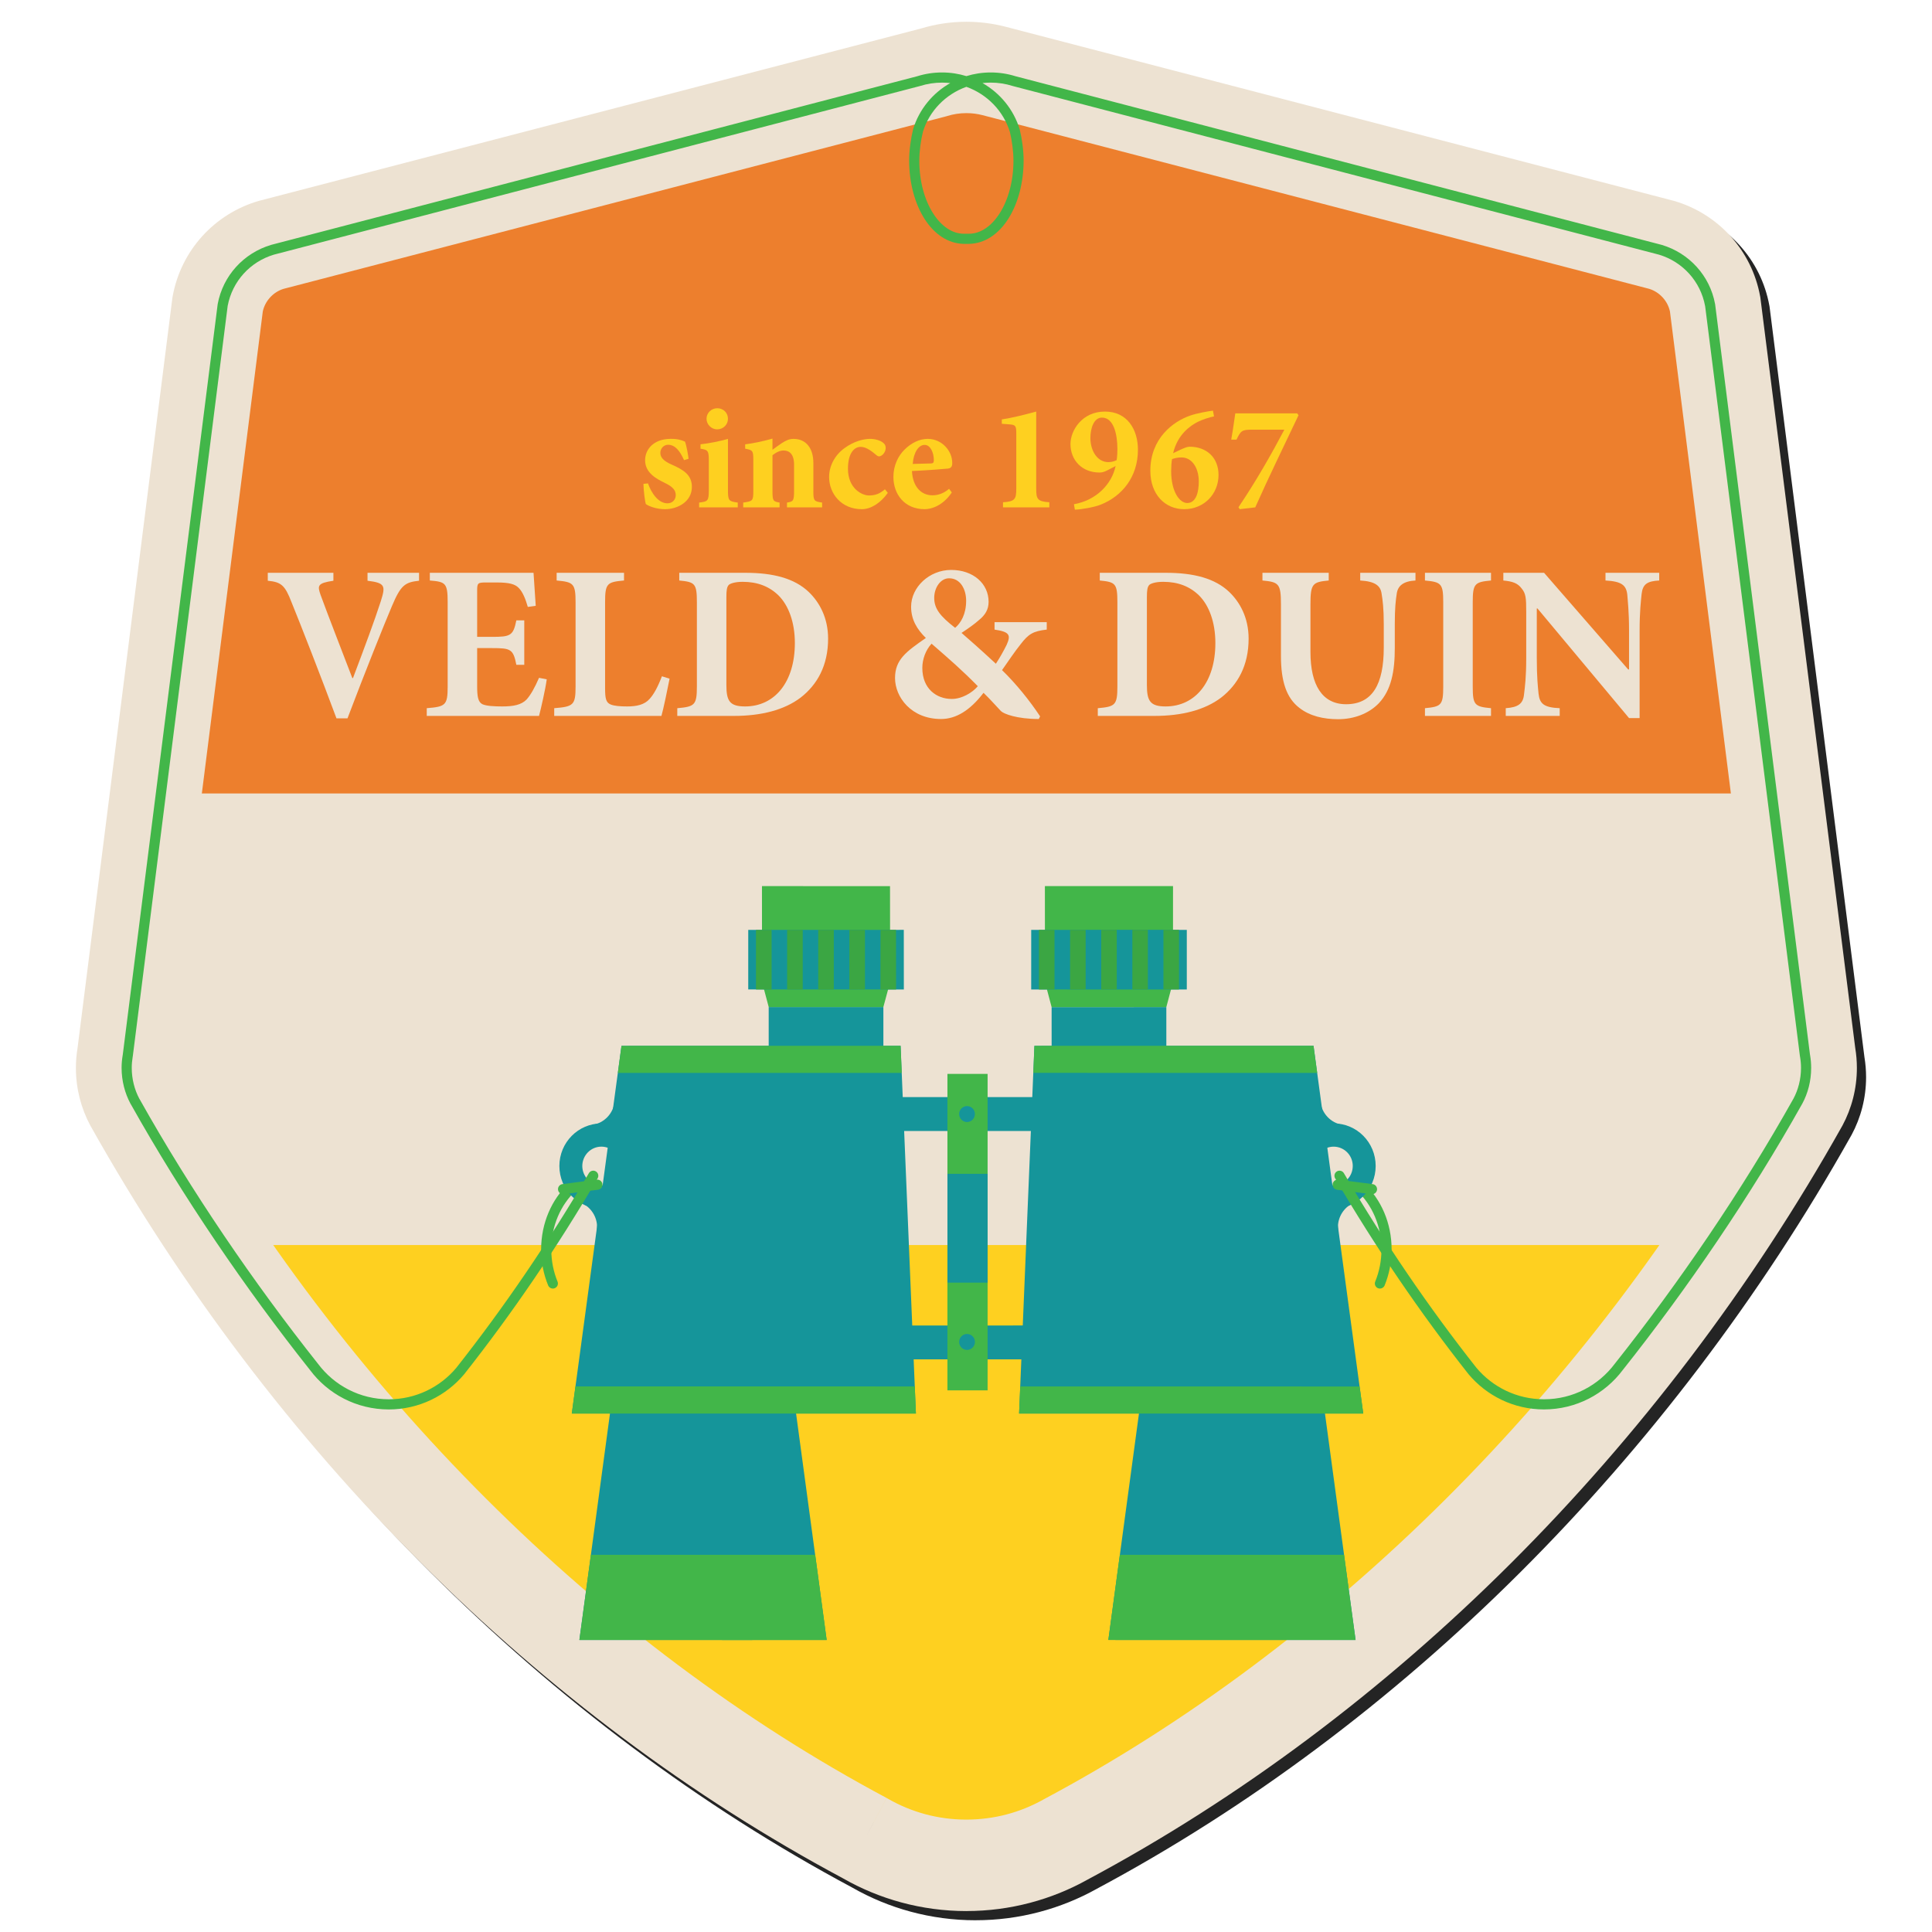 <?xml version="1.0" encoding="UTF-8" standalone="no"?>
<!-- Created with Inkscape (http://www.inkscape.org/) -->

<svg
   xmlns:dc="http://purl.org/dc/elements/1.1/"
   xmlns:cc="http://creativecommons.org/ns#"
   xmlns:rdf="http://www.w3.org/1999/02/22-rdf-syntax-ns#"
   xmlns:svg="http://www.w3.org/2000/svg"
   xmlns="http://www.w3.org/2000/svg"
   xmlns:sodipodi="http://sodipodi.sourceforge.net/DTD/sodipodi-0.dtd"
   xmlns:inkscape="http://www.inkscape.org/namespaces/inkscape"
   width="200"
   height="200"
   viewBox="0 0 200 200"
   id="svg6657"
   version="1.1"
   inkscape:version="0.91 r13725"
   sodipodi:docname="vd-badge-shadow-kijker.svg">
  <defs
     id="defs6659">
    <filter
       inkscape:collect="always"
       style="color-interpolation-filters:sRGB"
       id="filter4368"
       x="-0.012"
       width="1.025"
       y="-0.012"
       height="1.023">
      <feGaussianBlur
         inkscape:collect="always"
         stdDeviation="0.76"
         id="feGaussianBlur4370" />
    </filter>
  </defs>
  <sodipodi:namedview
     id="base"
     pagecolor="#ffffff"
     bordercolor="#666666"
     borderopacity="1.0"
     inkscape:pageopacity="0.0"
     inkscape:pageshadow="2"
     inkscape:zoom="2.8652174"
     inkscape:cx="115.69803"
     inkscape:cy="115"
     inkscape:document-units="px"
     inkscape:current-layer="layer1"
     showgrid="false"
     fit-margin-top="10"
     fit-margin-left="10"
     fit-margin-right="10"
     fit-margin-bottom="10"
     units="px"
     inkscape:window-width="910"
     inkscape:window-height="847"
     inkscape:window-x="50"
     inkscape:window-y="143"
     inkscape:window-maximized="0" />
  <g
     inkscape:label="Layer 1"
     inkscape:groupmode="layer"
     id="layer1"
     transform="translate(-265.82,-450.313)">
    <g
       id="g3424"
       transform="matrix(1.25,0,0,1.25,70.639,238.56)"
       style="fill:#242424;fill-opacity:1;filter:url(#filter4368)">
      <path
         id="path3426"
         d="m 168.114,258.957 -0.008,0.051 c 15.412,27.342 38.023,49.724 63.33,63.213 l 0.221,0.123 c 1.56,0.895 3.332,1.403 5.282,1.405 l 0.002,0 c 1.896,-0.003 3.624,-0.484 5.161,-1.338 l 0.126,-0.068 c 25.309,-13.489 48.142,-36.009 63.543,-63.337 l -0.007,-0.049 -0.448,-3.538 -136.755,0 -0.447,3.538 z"
         inkscape:connector-curvature="0"
         style="fill:#242424;fill-opacity:1" />
      <path
         id="path3428"
         d="m 237.482,176.239 c -0.167,-0.042 -0.344,-0.068 -0.541,-0.068 -0.241,0.001 -0.448,0.034 -0.645,0.096 l -0.356,0.102 -59.339,15.448 -8.041,63.602 136.756,0 -8.042,-63.603 -59.792,-15.577 z"
         inkscape:connector-curvature="0"
         style="fill:#242424;fill-opacity:1" />
      <path
         id="path3430"
         d="M 226.714,325.717 C 201.522,312.25 179.473,290.27 164.426,263.444 l 0,0 -0.015,-0.024 -0.019,-0.035 c -0.766,-1.421 -1.199,-3.061 -1.199,-4.775 l 0,0 c 0,-0.563 0.047,-1.12 0.138,-1.665 l 0,0 7.856,-62.14 0.02,-0.108 c 0.694,-3.799 3.467,-6.829 7.122,-7.892 l 0,0 0.021,-0.006 54.851,-14.28 c 1.188,-0.359 2.447,-0.552 3.741,-0.552 l 0,0 c 1.104,10e-4 2.187,0.141 3.23,0.409 l 0,0 55.328,14.415 0.051,0.014 c 3.654,1.063 6.427,4.093 7.122,7.892 l 0,0 0.018,0.097 7.858,62.151 c 0.09,0.545 0.137,1.102 0.137,1.665 l 0,0 c 0,1.715 -0.434,3.354 -1.199,4.775 l 0,0 -0.013,0.023 -0.021,0.036 c -15.052,26.831 -37.289,48.914 -62.477,62.381 l 0,0 0,0.001 c -2.968,1.655 -6.404,2.604 -10.035,2.603 l 0,0 -0.001,0.002 c -3.709,-10e-4 -7.215,-0.989 -10.226,-2.714 l 0,0 z m 1.839,-3.309 1.783,-3.34 0.048,0.026 0.059,0.033 c 1.915,1.102 4.117,1.729 6.496,1.73 l 0,0 c 0,0 0.001,0 0.001,-0.001 l 0,0 c 2.314,0 4.463,-0.597 6.347,-1.645 l 0,0 0.026,-0.017 0.035,-0.018 c 23.804,-12.696 45.124,-33.798 59.486,-59.411 l 0,0 c 0.178,-0.347 0.279,-0.728 0.279,-1.159 l 0,0 c 0,-0.154 -0.013,-0.303 -0.038,-0.444 l 0,0 -0.018,-0.102 -7.851,-62.096 c -0.184,-0.88 -0.865,-1.615 -1.715,-1.878 l 0,0 -55.22,-14.385 c -0.422,-0.109 -0.865,-0.168 -1.331,-0.168 l 0,0 c -0.561,0 -1.09,0.085 -1.588,0.24 l 0,0 -0.069,0.021 -54.89,14.291 c -0.853,0.259 -1.539,0.997 -1.723,1.879 l 0,0 -7.854,62.109 -0.015,0.088 c -0.025,0.142 -0.038,0.29 -0.038,0.444 l 0,0 c 0,0.432 0.101,0.812 0.279,1.159 l 0,0 c 14.366,25.621 35.488,46.605 59.292,59.301 l 0,0 -1.781,3.343 0,0 z"
         inkscape:connector-curvature="0"
         style="fill:#242424;fill-opacity:1" />
      <polygon
         id="polygon3432"
         points="173.741,273.275 168.114,260.013 170.774,235.875 304.518,235.875 306.65,258.813 300.482,273.275 "
         style="fill:#242424;fill-opacity:1" />
      <g
         id="g3434"
         style="fill:#242424;fill-opacity:1">
        <g
           id="g3436"
           style="fill:#242424;fill-opacity:1">
          <path
             id="path3438"
             d="m 191.611,218.258 c -1.167,0.127 -1.513,0.364 -2.243,2.096 -0.602,1.404 -2.261,5.544 -3.683,9.301 l -0.912,0 c -1.24,-3.338 -2.954,-7.732 -3.72,-9.609 -0.547,-1.423 -0.857,-1.678 -1.969,-1.787 l 0,-0.656 5.434,0 0,0.656 c -1.332,0.2 -1.332,0.4 -1.058,1.185 0.529,1.459 1.969,5.161 2.625,6.874 l 0.055,0 c 1.003,-2.662 1.787,-4.759 2.298,-6.346 0.401,-1.275 0.401,-1.531 -1.094,-1.713 l 0,-0.656 4.267,0 0,0.655 z"
             inkscape:connector-curvature="0"
             style="fill:#242424;fill-opacity:1" />
          <path
             id="path3440"
             d="m 202.186,226.426 c -0.109,0.82 -0.492,2.48 -0.638,3.027 l -9.299,0 0,-0.639 c 1.55,-0.127 1.732,-0.236 1.732,-1.787 l 0,-7.002 c 0,-1.586 -0.183,-1.677 -1.477,-1.786 l 0,-0.638 8.588,0 c 0.018,0.328 0.109,1.604 0.182,2.734 l -0.656,0.092 c -0.183,-0.639 -0.419,-1.24 -0.748,-1.568 -0.31,-0.328 -0.803,-0.456 -1.824,-0.456 l -0.875,0 c -0.675,0 -0.748,0.036 -0.748,0.638 l 0,3.866 1.222,0 c 1.532,0 1.769,-0.091 2.024,-1.368 l 0.656,0 0,3.684 -0.656,0 c -0.255,-1.312 -0.474,-1.386 -2.024,-1.386 l -1.222,0 0,3.155 c 0,0.856 0.073,1.312 0.438,1.494 0.328,0.146 0.948,0.183 1.641,0.183 0.93,0 1.586,-0.128 2.024,-0.583 0.347,-0.401 0.675,-0.984 1.021,-1.787 l 0.639,0.127 z"
             inkscape:connector-curvature="0"
             style="fill:#242424;fill-opacity:1" />
          <path
             id="path3442"
             d="m 212.359,226.371 c -0.146,0.766 -0.529,2.59 -0.674,3.082 l -8.88,0 0,-0.639 c 1.586,-0.127 1.769,-0.255 1.769,-1.787 l 0,-6.982 c 0,-1.568 -0.183,-1.678 -1.568,-1.806 l 0,-0.638 5.58,0 0,0.638 c -1.404,0.128 -1.568,0.237 -1.568,1.806 l 0,7.111 c 0,0.856 0.073,1.185 0.456,1.349 0.31,0.128 0.802,0.164 1.368,0.164 0.766,0 1.422,-0.128 1.86,-0.62 0.347,-0.383 0.675,-0.967 1.021,-1.878 l 0.636,0.2 z"
             inkscape:connector-curvature="0"
             style="fill:#242424;fill-opacity:1" />
          <path
             id="path3444"
             d="m 218.65,217.602 c 2.279,0 4.048,0.455 5.233,1.586 0.894,0.857 1.604,2.151 1.604,3.865 0,2.225 -0.893,3.811 -2.279,4.887 -1.349,1.021 -3.246,1.514 -5.525,1.514 l -4.686,0 0,-0.639 c 1.44,-0.127 1.623,-0.255 1.623,-1.805 l 0,-6.965 c 0,-1.568 -0.164,-1.678 -1.459,-1.806 l 0,-0.638 5.489,0 z m -1.587,9.298 c 0,1.312 0.273,1.769 1.55,1.769 2.443,0 4.121,-2.006 4.121,-5.251 0,-1.732 -0.529,-3.119 -1.35,-3.939 -0.766,-0.747 -1.732,-1.13 -2.972,-1.13 -0.656,0 -1.04,0.146 -1.149,0.255 -0.164,0.164 -0.2,0.475 -0.2,1.003 l 0,7.293 z"
             inkscape:connector-curvature="0"
             style="fill:#242424;fill-opacity:1" />
          <path
             id="path3446"
             d="m 243.593,222.305 c -1.131,0.129 -1.514,0.365 -2.17,1.223 -0.511,0.638 -0.967,1.33 -1.532,2.133 1.167,1.131 2.297,2.535 3.154,3.83 l -0.109,0.219 c -1.805,0 -2.899,-0.42 -3.136,-0.657 -0.237,-0.237 -0.766,-0.856 -1.44,-1.513 -1.13,1.477 -2.297,2.17 -3.519,2.17 -2.48,0 -3.811,-1.824 -3.811,-3.393 0,-1.531 0.93,-2.188 2.553,-3.318 -0.729,-0.711 -1.222,-1.514 -1.222,-2.589 0,-1.623 1.513,-3.046 3.318,-3.046 1.824,0 3.1,1.131 3.1,2.645 0,0.639 -0.292,1.094 -0.784,1.495 -0.365,0.328 -0.875,0.692 -1.458,1.075 0.529,0.457 1.568,1.368 2.844,2.554 0.31,-0.474 0.602,-0.985 0.894,-1.568 0.365,-0.82 0.237,-1.075 -1.003,-1.259 l 0,-0.619 4.322,0 0,0.618 z m -7.86,5.744 c 0.803,0 1.678,-0.492 2.152,-1.057 -1.349,-1.368 -2.279,-2.17 -3.829,-3.52 -0.492,0.528 -0.766,1.295 -0.766,2.006 0,1.75 1.204,2.57 2.425,2.57 l 0.018,0 z m -0.236,-9.992 c -0.693,0 -1.222,0.766 -1.222,1.623 0,0.894 0.492,1.514 1.732,2.479 0.474,-0.401 0.912,-1.13 0.912,-2.243 0,-0.947 -0.474,-1.859 -1.404,-1.859 l -0.018,0 z"
             inkscape:connector-curvature="0"
             style="fill:#242424;fill-opacity:1" />
          <path
             id="path3448"
             d="m 253.475,217.602 c 2.279,0 4.048,0.455 5.233,1.586 0.894,0.857 1.604,2.151 1.604,3.865 0,2.225 -0.893,3.811 -2.279,4.887 -1.35,1.021 -3.246,1.514 -5.525,1.514 l -4.686,0 0,-0.639 c 1.44,-0.127 1.623,-0.255 1.623,-1.805 l 0,-6.965 c 0,-1.568 -0.165,-1.678 -1.459,-1.806 l 0,-0.638 5.489,0 z m -1.587,9.298 c 0,1.312 0.273,1.769 1.55,1.769 2.443,0 4.121,-2.006 4.121,-5.251 0,-1.732 -0.529,-3.119 -1.35,-3.939 -0.766,-0.747 -1.732,-1.13 -2.972,-1.13 -0.656,0 -1.039,0.146 -1.149,0.255 -0.164,0.164 -0.2,0.475 -0.2,1.003 l 0,7.293 z"
             inkscape:connector-curvature="0"
             style="fill:#242424;fill-opacity:1" />
          <path
             id="path3450"
             d="m 274.132,218.239 c -1.003,0.055 -1.459,0.438 -1.55,1.075 -0.091,0.566 -0.164,1.24 -0.164,2.535 l 0,1.987 c 0,1.933 -0.292,3.464 -1.313,4.559 -0.839,0.876 -2.079,1.331 -3.374,1.331 -1.203,0 -2.352,-0.256 -3.228,-0.948 -1.039,-0.802 -1.513,-2.151 -1.513,-4.285 l 0,-4.284 c 0,-1.715 -0.183,-1.842 -1.532,-1.97 l 0,-0.638 5.488,0 0,0.638 c -1.331,0.128 -1.513,0.255 -1.513,1.97 l 0,3.956 c 0,2.735 0.984,4.321 2.954,4.321 2.17,0 3.118,-1.641 3.118,-4.686 l 0,-1.951 c 0,-1.295 -0.091,-1.988 -0.182,-2.535 -0.091,-0.638 -0.529,-1.002 -1.769,-1.075 l 0,-0.638 4.577,0 0,0.638 z"
             inkscape:connector-curvature="0"
             style="fill:#242424;fill-opacity:1" />
          <path
             id="path3452"
             d="m 274.916,229.453 0,-0.639 c 1.349,-0.127 1.514,-0.255 1.514,-1.787 l 0,-6.982 c 0,-1.551 -0.165,-1.678 -1.514,-1.806 l 0,-0.638 5.47,0 0,0.638 c -1.349,0.128 -1.513,0.255 -1.513,1.806 l 0,6.982 c 0,1.532 0.164,1.66 1.513,1.787 l 0,0.639 -5.47,0 z"
             inkscape:connector-curvature="0"
             style="fill:#242424;fill-opacity:1" />
          <path
             id="path3454"
             d="m 294.316,218.239 c -0.985,0.055 -1.368,0.292 -1.459,1.13 -0.055,0.566 -0.164,1.423 -0.164,3.027 l 0,7.238 -0.875,0 -7.585,-9.08 -0.055,0 0,4.104 c 0,1.604 0.091,2.406 0.146,2.953 0.091,0.803 0.401,1.148 1.751,1.203 l 0,0.639 -4.468,0 0,-0.639 c 1.021,-0.072 1.44,-0.364 1.514,-1.148 0.073,-0.602 0.182,-1.404 0.182,-3.008 l 0,-3.812 c 0,-1.186 -0.036,-1.532 -0.383,-1.951 -0.328,-0.438 -0.748,-0.583 -1.513,-0.656 l 0,-0.638 3.373,0 6.965,8.004 0.073,0 0,-3.209 c 0,-1.604 -0.109,-2.461 -0.146,-2.99 -0.091,-0.784 -0.474,-1.094 -1.805,-1.167 l 0,-0.638 4.449,0 0,0.638 z"
             inkscape:connector-curvature="0"
             style="fill:#242424;fill-opacity:1" />
        </g>
      </g>
      <g
         id="g3456"
         style="fill:#242424;fill-opacity:1">
        <path
           id="path3458"
           d="m 213.556,208.272 c -0.337,-0.762 -0.737,-1.274 -1.325,-1.274 -0.325,0 -0.637,0.275 -0.637,0.675 0,0.387 0.287,0.675 0.925,0.962 1.012,0.438 1.687,0.875 1.687,1.85 0,1.237 -1.188,1.85 -2.237,1.85 -0.662,0 -1.324,-0.237 -1.574,-0.425 -0.075,-0.2 -0.188,-1.075 -0.2,-1.675 l 0.375,-0.037 c 0.275,0.787 0.85,1.649 1.612,1.649 0.412,0 0.687,-0.3 0.687,-0.675 0,-0.362 -0.175,-0.675 -0.95,-1.037 -0.575,-0.288 -1.587,-0.775 -1.587,-1.85 0,-0.975 0.787,-1.775 2.099,-1.775 0.575,-0.012 0.913,0.1 1.2,0.225 0.125,0.288 0.275,1.175 0.3,1.425 l -0.375,0.112 z"
           inkscape:connector-curvature="0"
           style="fill:#242424;fill-opacity:1" />
        <path
           id="path3460"
           d="m 214.807,212.184 0,-0.399 c 0.725,-0.087 0.8,-0.138 0.8,-1.025 l 0,-2.474 c 0,-0.825 -0.087,-0.862 -0.687,-0.962 l 0,-0.362 c 0.75,-0.087 1.574,-0.25 2.274,-0.45 l 0,4.249 c 0,0.862 0.062,0.925 0.812,1.025 l 0,0.399 -3.199,0 z m 0.612,-7.336 c 0,-0.5 0.413,-0.875 0.887,-0.875 0.5,0 0.888,0.375 0.888,0.875 0,0.475 -0.388,0.875 -0.9,0.875 -0.462,0 -0.875,-0.4 -0.875,-0.875 z"
           inkscape:connector-curvature="0"
           style="fill:#242424;fill-opacity:1" />
        <path
           id="path3462"
           d="m 222.082,212.184 0,-0.399 c 0.525,-0.087 0.587,-0.125 0.587,-1.012 l 0,-2.125 c 0,-0.9 -0.413,-1.175 -0.862,-1.175 -0.312,0 -0.6,0.138 -0.925,0.388 l 0,3.024 c 0,0.775 0.075,0.812 0.587,0.9 l 0,0.399 -3.012,0 0,-0.399 c 0.775,-0.112 0.837,-0.125 0.837,-0.962 l 0,-2.587 c 0,-0.75 -0.062,-0.8 -0.675,-0.912 l 0,-0.362 c 0.712,-0.087 1.525,-0.263 2.262,-0.475 l 0,0.925 c 0.25,-0.175 0.5,-0.375 0.774,-0.55 0.375,-0.237 0.613,-0.35 0.975,-0.35 1.012,0 1.637,0.75 1.637,2 l 0,2.362 c 0,0.787 0.075,0.812 0.725,0.912 l 0,0.399 -2.91,0 z"
           inkscape:connector-curvature="0"
           style="fill:#242424;fill-opacity:1" />
        <path
           id="path3464"
           d="m 230.432,210.984 c -0.575,0.812 -1.387,1.35 -2.149,1.35 -1.712,0 -2.712,-1.3 -2.712,-2.662 0,-0.913 0.462,-1.8 1.262,-2.387 0.812,-0.6 1.637,-0.775 2.112,-0.775 l 0.012,0 c 0.45,0 0.862,0.138 1.075,0.312 0.175,0.125 0.225,0.275 0.225,0.45 0,0.362 -0.325,0.687 -0.538,0.687 -0.087,0 -0.162,-0.037 -0.275,-0.137 -0.525,-0.45 -0.912,-0.65 -1.262,-0.65 -0.5,0 -1.05,0.475 -1.05,1.812 0,1.662 1.188,2.212 1.725,2.212 0.525,0 0.888,-0.125 1.337,-0.512 l 0.238,0.3 z"
           inkscape:connector-curvature="0"
           style="fill:#242424;fill-opacity:1" />
        <path
           id="path3466"
           d="m 235.732,210.947 c -0.763,1.137 -1.737,1.387 -2.25,1.387 -1.662,0 -2.587,-1.237 -2.587,-2.674 0,-0.95 0.4,-1.75 0.925,-2.262 0.55,-0.55 1.237,-0.888 1.912,-0.888 l 0.012,0 c 1.15,0 2.037,0.987 2.024,2.012 0,0.25 -0.075,0.413 -0.362,0.45 -0.225,0.025 -1.75,0.15 -2.974,0.2 0.062,1.337 0.8,2.012 1.687,2.012 0.487,0 0.95,-0.163 1.387,-0.538 l 0.226,0.301 z m -2.262,-3.937 c -0.462,0 -0.9,0.575 -0.975,1.575 0.512,-0.013 0.975,-0.025 1.487,-0.038 0.188,-0.012 0.25,-0.038 0.263,-0.25 0,-0.637 -0.275,-1.287 -0.762,-1.287 l -0.013,0 z"
           inkscape:connector-curvature="0"
           style="fill:#242424;fill-opacity:1" />
        <path
           id="path3468"
           d="m 239.972,212.184 0,-0.424 c 0.987,-0.063 1.1,-0.25 1.1,-1.138 l 0,-4.537 c 0,-0.65 -0.05,-0.737 -0.562,-0.775 l -0.637,-0.05 0,-0.362 c 0.825,-0.125 1.75,-0.35 2.849,-0.65 l 0,6.374 c 0,0.862 0.087,1.075 1.087,1.138 l 0,0.424 -3.837,0 z"
           inkscape:connector-curvature="0"
           style="fill:#242424;fill-opacity:1" />
        <path
           id="path3470"
           d="m 248.421,204.249 c 1.812,0 2.725,1.45 2.725,3.162 0,2.262 -1.325,3.849 -3.087,4.549 -0.5,0.2 -1.575,0.4 -2.137,0.412 l -0.075,-0.449 c 1.85,-0.325 3.137,-1.662 3.449,-3.162 l -0.6,0.312 c -0.3,0.163 -0.512,0.225 -0.725,0.225 -1.487,0 -2.412,-1.05 -2.412,-2.362 0,-1.112 0.95,-2.687 2.85,-2.687 l 0.012,0 z m -0.262,0.5 c -0.663,0 -0.95,0.887 -0.95,1.687 0,1.062 0.575,2 1.487,2 0.312,0 0.513,-0.087 0.688,-0.163 0.05,-0.35 0.062,-0.65 0.062,-0.925 0,-1.225 -0.312,-2.599 -1.275,-2.599 l -0.012,0 z"
           inkscape:connector-curvature="0"
           style="fill:#242424;fill-opacity:1" />
        <path
           id="path3472"
           d="m 254.685,207.398 c 0.312,-0.138 0.538,-0.238 0.737,-0.238 1.437,0 2.399,0.925 2.399,2.337 0,1.575 -1.2,2.837 -2.849,2.837 -1.562,0 -2.799,-1.2 -2.799,-3.187 0,-2.662 1.875,-4.086 3.324,-4.574 0.55,-0.188 1.387,-0.337 1.862,-0.4 l 0.087,0.475 c -0.362,0.075 -0.9,0.237 -1.337,0.45 -0.612,0.312 -1.675,1.025 -2.05,2.6 l 0.626,-0.3 z m 0.063,0.649 c -0.288,0 -0.525,0.05 -0.775,0.138 -0.05,0.212 -0.075,0.7 -0.075,1 0,1.662 0.675,2.638 1.337,2.638 0.762,-0.014 0.95,-0.976 0.95,-1.775 0,-1.174 -0.587,-2 -1.424,-2 l -0.013,0 z"
           inkscape:connector-curvature="0"
           style="fill:#242424;fill-opacity:1" />
        <path
           id="path3474"
           d="m 264.447,204.548 c -1.187,2.512 -2.449,5.074 -3.586,7.635 l -1.288,0.15 -0.1,-0.162 c 1.475,-2.188 2.724,-4.387 3.799,-6.424 l -2.662,0 c -0.85,0 -0.95,0.087 -1.3,0.825 l -0.438,0 c 0.175,-0.975 0.25,-1.637 0.337,-2.174 l 5.124,0 0.114,0.15 z"
           inkscape:connector-curvature="0"
           style="fill:#242424;fill-opacity:1" />
      </g>
      <path
         id="path3476"
         d="m 202.303,276.618 c -0.375,-0.908 -0.582,-1.917 -0.582,-2.979 l 0,0 c 0.002,-2.189 0.88,-4.154 2.281,-5.464 l 0,0 c 0.169,-0.159 0.435,-0.149 0.594,0.021 l 0,0 c 0.158,0.169 0.15,0.434 -0.021,0.593 l 0,0 c -1.222,1.141 -2.014,2.885 -2.012,4.85 l 0,0 c 0,0.952 0.185,1.854 0.516,2.658 l 0,0 0.002,0 c 0.087,0.217 -0.016,0.462 -0.229,0.549 l 0,0 c -0.052,0.021 -0.106,0.032 -0.16,0.032 l 0,0 c -0.167,0.001 -0.322,-0.097 -0.389,-0.26 l 0,0 z"
         inkscape:connector-curvature="0"
         style="fill:#242424;fill-opacity:1" />
      <path
         id="path3478"
         d="m 271.025,276.847 c -0.213,-0.087 -0.317,-0.332 -0.228,-0.549 l 0,0 c 0.331,-0.805 0.516,-1.706 0.518,-2.658 l 0,0 c 0,-1.965 -0.792,-3.709 -2.013,-4.848 l 0,0 c -0.171,-0.161 -0.18,-0.426 -0.021,-0.595 l 0,0 c 0.159,-0.171 0.424,-0.181 0.595,-0.021 l 0,0 c 1.4,1.31 2.279,3.274 2.279,5.464 l 0,0 c 0,1.062 -0.207,2.07 -0.579,2.979 l 0,0 0,0.002 c -0.068,0.161 -0.225,0.259 -0.391,0.259 l 0,0 c -0.053,-10e-4 -0.107,-0.011 -0.16,-0.033 l 0,0 z"
         inkscape:connector-curvature="0"
         style="fill:#242424;fill-opacity:1" />
      <g
         id="g3480"
         style="fill:#242424;fill-opacity:1">
        <polygon
           id="polygon3482"
           points="217.403,275.527 221.254,275.525 225.368,305.981 217.713,305.984 212.543,305.981 204.889,305.981 209.004,275.526 212.862,275.526 "
           style="fill:#242424;fill-opacity:1" />
        <polygon
           id="polygon3484"
           points="225.368,305.981 224.419,298.929 205.846,298.929 204.889,305.981 212.543,305.981 217.713,305.984 "
           style="fill:#242424;fill-opacity:1" />
        <polygon
           id="polygon3486"
           points="256.666,275.526 252.813,275.531 248.696,305.979 256.347,305.981 261.517,305.98 269.171,305.981 265.053,275.527 261.203,275.526 "
           style="fill:#242424;fill-opacity:1" />
        <polygon
           id="polygon3488"
           points="248.696,305.979 249.649,298.929 268.216,298.93 269.171,305.981 261.517,305.98 256.347,305.981 "
           style="fill:#242424;fill-opacity:1" />
        <rect
           id="rect3490"
           height="2.807"
           width="26.042"
           y="261.022"
           x="223.97"
           style="fill:#242424;fill-opacity:1" />
        <polygon
           id="polygon3492"
           points="250.013,282.741 223.97,282.738 223.971,279.938 250.016,279.934 "
           style="fill:#242424;fill-opacity:1" />
        <rect
           id="rect3494"
           height="8.099"
           width="9.498"
           y="253.564"
           x="220.567"
           style="fill:#242424;fill-opacity:1" />
        <polygon
           id="polygon3496"
           points="253.499,261.664 244,261.662 243.998,253.571 253.498,253.566 "
           style="fill:#242424;fill-opacity:1" />
        <polygon
           id="polygon3498"
           points="208.376,256.776 204.261,287.229 232.759,287.23 231.491,256.774 "
           style="fill:#242424;fill-opacity:1" />
        <polyline
           id="polyline3500"
           points="230.063,253.564 230.624,251.484 230.615,243.552 220.01,243.548 220.014,251.482     220.57,253.567   "
           style="fill:#242424;fill-opacity:1" />
        <polyline
           id="polyline3502"
           points="229.321,252.107 231.76,252.11 231.756,247.171 229.584,247.175 221.048,247.174     218.874,247.172 218.873,252.105 221.312,252.108   "
           style="fill:#242424;fill-opacity:1" />
        <polygon
           id="polygon3504"
           points="265.688,256.774 269.806,287.228 241.304,287.231 242.573,256.776 "
           style="fill:#242424;fill-opacity:1" />
        <polyline
           id="polyline3506"
           points="243.998,253.571 243.445,251.482 243.441,243.548 254.052,243.546 254.049,251.486     253.498,253.566   "
           style="fill:#242424;fill-opacity:1" />
        <polyline
           id="polyline3508"
           points="244.74,252.108 242.307,252.11 242.308,247.175 244.483,247.172 253.016,247.17 255.193,247.175     255.193,252.11 252.754,252.111   "
           style="fill:#242424;fill-opacity:1" />
        <rect
           id="rect3510"
           height="26.208"
           width="3.327"
           y="259.1"
           x="235.369"
           style="fill:#242424;fill-opacity:1" />
        <path
           id="path3512"
           d="m 203.232,266.728 c 0.001,-1.948 1.558,-3.523 3.48,-3.526 l 0,0 c 1.93,-10e-4 3.486,1.575 3.484,3.525 l 0,0 c 0.005,1.95 -1.555,3.525 -3.482,3.529 l 0,0 c -1.919,-0.004 -3.48,-1.578 -3.482,-3.528 l 0,0 z m 1.898,0 c 0.005,0.885 0.711,1.601 1.585,1.604 l 0,0 c 0.874,-0.005 1.58,-0.719 1.586,-1.604 l 0,0 c -0.004,-0.886 -0.711,-1.601 -1.588,-1.603 l 0,0 c -0.874,-10e-4 -1.579,0.718 -1.583,1.603 l 0,0 z"
           inkscape:connector-curvature="0"
           style="fill:#242424;fill-opacity:1" />
        <path
           id="path3514"
           d="m 207.812,261.341 c -0.085,1.014 -0.857,1.832 -1.844,1.979 l -0.006,0.265 2.091,0.884 0.759,2.364 -1.15,1.92 -1.978,0.482 -0.562,0.578 c 0.728,0.361 1.235,1.109 1.234,1.988 0,0.078 -0.005,0.155 -0.013,0.236 l 3.453,0.163 1.391,-8.973 -3.375,-1.886 z"
           inkscape:connector-curvature="0"
           style="fill:#242424;fill-opacity:1" />
        <path
           id="path3516"
           d="m 270.834,266.729 c -10e-4,1.946 -1.556,3.522 -3.485,3.527 l 0,0 c -1.922,-0.002 -3.479,-1.578 -3.479,-3.528 l 0,0 c -0.003,-1.946 1.558,-3.524 3.48,-3.527 l 0,0 c 1.926,-0.002 3.487,1.575 3.484,3.528 l 0,0 z m -1.897,-0.002 c 0,-0.888 -0.71,-1.601 -1.585,-1.601 l 0,0 c -0.869,-10e-4 -1.58,0.717 -1.583,1.602 l 0,0 c 0,0.886 0.709,1.6 1.579,1.601 l 0,0 c 0.881,-0.003 1.586,-0.718 1.589,-1.602 l 0,0 z"
           inkscape:connector-curvature="0"
           style="fill:#242424;fill-opacity:1" />
        <path
           id="path3518"
           d="m 266.254,261.344 c 0.087,1.013 0.86,1.829 1.843,1.98 l 0.008,0.259 -2.099,0.883 -0.746,2.365 1.144,1.923 1.977,0.484 0.562,0.577 c -0.733,0.353 -1.234,1.108 -1.235,1.985 0.002,0.079 0.003,0.161 0.014,0.235 l -3.454,0.166 -1.39,-8.977 3.376,-1.88 z"
           inkscape:connector-curvature="0"
           style="fill:#242424;fill-opacity:1" />
        <polygon
           id="polygon3520"
           points="231.491,256.774 208.376,256.776 208.075,259.02 231.587,259.019 "
           style="fill:#242424;fill-opacity:1" />
        <polygon
           id="polygon3522"
           points="204.261,287.229 232.759,287.23 232.664,284.983 204.566,284.982 "
           style="fill:#242424;fill-opacity:1" />
        <polygon
           id="polygon3524"
           points="242.573,256.776 265.688,256.774 265.992,259.02 242.484,259.015 "
           style="fill:#242424;fill-opacity:1" />
        <polygon
           id="polygon3526"
           points="269.806,287.228 241.304,287.231 241.401,284.983 269.501,284.988 "
           style="fill:#242424;fill-opacity:1" />
        <g
           id="g3528"
           style="fill:#242424;fill-opacity:1">
          <path
             id="path3530"
             d="m 237.643,262.424 c 0,0.367 -0.292,0.661 -0.649,0.663 -0.364,0 -0.653,-0.296 -0.654,-0.663 0,-0.365 0.291,-0.656 0.654,-0.659 0.358,0.002 0.652,0.294 0.649,0.659 z"
             inkscape:connector-curvature="0"
             style="fill:#242424;fill-opacity:1" />
          <path
             id="path3532"
             d="m 237.647,281.301 c -0.001,0.361 -0.295,0.661 -0.655,0.659 -0.359,-0.003 -0.653,-0.296 -0.651,-0.659 -0.001,-0.366 0.288,-0.663 0.652,-0.663 0.361,-0.002 0.653,0.295 0.654,0.663 z"
             inkscape:connector-curvature="0"
             style="fill:#242424;fill-opacity:1" />
        </g>
        <rect
           id="rect3534"
           height="9.011"
           width="3.323"
           y="267.376"
           x="235.372"
           style="fill:#242424;fill-opacity:1" />
        <g
           id="g3536"
           style="fill:#242424;fill-opacity:1">
          <g
             id="g3538"
             style="fill:#242424;fill-opacity:1">
            <rect
               id="rect3540"
               height="4.934"
               width="1.293"
               y="247.176"
               x="219.515"
               style="fill:#242424;fill-opacity:1" />
            <rect
               id="rect3542"
               height="4.934"
               width="1.292"
               y="247.176"
               x="222.093"
               style="fill:#242424;fill-opacity:1" />
            <rect
               id="rect3544"
               height="4.938"
               width="1.29"
               y="247.173"
               x="224.669"
               style="fill:#242424;fill-opacity:1" />
            <polygon
               id="polygon3546"
               points="228.541,252.106 227.247,252.111 227.251,247.174 228.541,247.175 "
               style="fill:#242424;fill-opacity:1" />
            <polygon
               id="polygon3548"
               points="231.118,252.11 229.822,252.111 229.826,247.174 231.112,247.174 "
               style="fill:#242424;fill-opacity:1" />
          </g>
          <g
             id="g3550"
             style="fill:#242424;fill-opacity:1">
            <polygon
               id="polygon3552"
               points="244.236,252.106 242.949,252.11 242.948,247.175 244.236,247.172 "
               style="fill:#242424;fill-opacity:1" />
            <rect
               id="rect3554"
               height="4.935"
               width="1.29"
               y="247.173"
               x="245.526"
               style="fill:#242424;fill-opacity:1" />
            <rect
               id="rect3556"
               height="4.938"
               width="1.287"
               y="247.17"
               x="248.106"
               style="fill:#242424;fill-opacity:1" />
            <rect
               id="rect3558"
               height="4.938"
               width="1.286"
               y="247.17"
               x="250.684"
               style="fill:#242424;fill-opacity:1" />
            <rect
               id="rect3560"
               height="4.937"
               width="1.289"
               y="247.171"
               x="253.258"
               style="fill:#242424;fill-opacity:1" />
          </g>
        </g>
      </g>
      <path
         id="path3562"
         d="m 278.521,283.965 c -3.989,-5.057 -7.684,-10.478 -11.043,-16.216 l 0,0 c -0.118,-0.2 -0.05,-0.458 0.15,-0.576 l 0,0 c 0.2,-0.117 0.458,-0.05 0.575,0.151 l 0,0 c 3.341,5.704 7.014,11.094 10.971,16.11 l 0,0 c 1.341,1.599 3.349,2.613 5.6,2.613 l 0,0 c 2.397,0 4.522,-1.153 5.864,-2.945 l 0,0 c 5.328,-6.714 10.516,-14.321 14.792,-21.946 l 0,0 0.002,-0.003 c 0.392,-0.729 0.627,-1.618 0.627,-2.545 l 0,0 c 0,-0.306 -0.026,-0.608 -0.077,-0.909 l 0,0 -0.017,-0.101 -7.843,-62.064 -0.006,-0.028 c -0.375,-2.037 -1.857,-3.664 -3.816,-4.25 l 0,0 -53.537,-13.972 -0.009,-0.004 c -0.567,-0.178 -1.17,-0.274 -1.799,-0.274 l 0,0 c -0.23,0 -0.458,0.013 -0.681,0.039 l 0,0 c 1.462,0.831 2.579,2.191 3.079,3.827 l 0,0 c 0.187,0.762 0.326,1.728 0.326,2.603 l 0,0 c -0.01,3.683 -1.857,6.831 -4.521,6.887 l 0,0 -0.438,0 c -2.663,-0.057 -4.511,-3.205 -4.521,-6.887 l 0,0 c 0,-0.875 0.14,-1.841 0.333,-2.625 l 0,0 c 0.495,-1.622 1.608,-2.976 3.07,-3.805 l 0,0 c -0.223,-0.025 -0.45,-0.038 -0.68,-0.038 l 0,0 c -0.629,0 -1.234,0.096 -1.799,0.274 l 0,0 -0.021,0.007 -53.511,13.965 c -1.962,0.586 -3.439,2.197 -3.828,4.239 l 0,0 -7.855,62.122 -0.014,0.087 c -0.05,0.299 -0.076,0.602 -0.076,0.907 l 0,0 c 0,0.92 0.232,1.803 0.625,2.542 l 0,0 0.018,0.027 c 4.262,7.604 9.45,15.211 14.785,21.934 l 0,0 c 1.334,1.783 3.459,2.937 5.857,2.937 l 0,0 c 2.249,0 4.258,-1.015 5.591,-2.603 l 0,0 c 3.964,-5.027 7.637,-10.417 10.979,-16.121 l 0,0 c 0.118,-0.201 0.375,-0.269 0.576,-0.151 l 0,0 c 0.2,0.118 0.268,0.376 0.15,0.576 l 0,0 c -3.362,5.738 -7.055,11.159 -11.052,16.227 l 0,0 c -1.493,1.779 -3.738,2.913 -6.244,2.913 l 0,0 c -2.671,0 -5.045,-1.287 -6.522,-3.265 l 0,0 c -5.355,-6.747 -10.566,-14.388 -14.84,-22.013 l 0,0 -0.025,-0.039 -0.004,-0.007 c -0.461,-0.859 -0.733,-1.883 -0.735,-2.957 l 0,0 c 0,-0.354 0.031,-0.703 0.089,-1.044 l 0,0 0.011,-0.07 7.858,-62.144 c 0.433,-2.348 2.145,-4.227 4.431,-4.907 l 0,0 53.51,-13.966 c 0.646,-0.203 1.333,-0.311 2.047,-0.311 l 0,0 c 0.703,0 1.379,0.106 2.016,0.302 l 0,0 c 0.637,-0.196 1.314,-0.302 2.016,-0.302 l 0,0 c 0.712,0 1.402,0.108 2.047,0.311 l 0,0 53.525,13.969 c 2.271,0.677 3.986,2.558 4.414,4.89 l 0,0 0.009,0.049 7.849,62.094 0.014,0.081 c 0.058,0.345 0.087,0.694 0.087,1.048 l 0,0 c 0,1.074 -0.271,2.098 -0.728,2.944 l 0,0 -0.012,0.022 -0.013,0.02 0.004,-0.005 c -4.288,7.646 -9.498,15.287 -14.847,22.026 l 0,0 c -1.485,1.985 -3.859,3.272 -6.53,3.272 l 0,0 c -2.506,0.002 -4.751,-1.132 -6.253,-2.922 l 0,0 z M 233.343,181.073 c -0.173,0.692 -0.304,1.619 -0.303,2.402 l 0,0 c -0.001,1.713 0.443,3.258 1.136,4.347 l 0,0 c 0.696,1.094 1.602,1.7 2.543,1.699 l 0,0 0.438,0 c 0.942,0.001 1.848,-0.605 2.544,-1.699 l 0,0 c 0.691,-1.089 1.138,-2.634 1.136,-4.347 l 0,0 c 0.002,-0.783 -0.13,-1.709 -0.295,-2.38 l 0,0 c -0.529,-1.73 -1.875,-3.122 -3.603,-3.74 l 0,0 c -1.728,0.617 -3.072,2.005 -3.596,3.718 l 0,0 z m -58.408,14.27 0,0.008 c 0,0.002 0,0.003 0,0.003 l 0,0 0,-0.011 0,0 z"
         inkscape:connector-curvature="0"
         style="fill:#242424;fill-opacity:1" />
      <path
         id="path3564"
         d="m 203.122,268.698 c -0.031,-0.229 0.133,-0.439 0.362,-0.471 l 0,0 2.839,-0.367 c 0.231,-0.031 0.442,0.133 0.473,0.362 l 0,0 c 0.029,0.23 -0.133,0.44 -0.364,0.472 l 0,0 -2.839,0.367 c -0.019,0.003 -0.038,0.005 -0.057,0.005 l 0,0 c -0.208,0 -0.387,-0.156 -0.414,-0.368 l 0,0 z"
         inkscape:connector-curvature="0"
         style="fill:#242424;fill-opacity:1" />
      <path
         id="path3566"
         d="m 270.475,269.062 -2.839,-0.367 c -0.231,-0.031 -0.393,-0.241 -0.364,-0.472 l 0,0 c 0.029,-0.229 0.241,-0.394 0.471,-0.362 l 0,0 2.839,0.367 c 0.231,0.031 0.394,0.241 0.364,0.471 l 0,0 c -0.027,0.212 -0.208,0.368 -0.415,0.368 l 0,0 c -0.018,-0.001 -0.037,-0.003 -0.056,-0.005 l 0,0 z"
         inkscape:connector-curvature="0"
         style="fill:#242424;fill-opacity:1" />
    </g>
    <g
       transform="matrix(1.25,0,0,1.25,69.686,237.607)"
       id="g1000">
      <path
         style="fill:#fed020"
         inkscape:connector-curvature="0"
         d="m 168.114,258.957 -0.008,0.051 c 15.412,27.342 38.023,49.724 63.33,63.213 l 0.221,0.123 c 1.56,0.895 3.332,1.403 5.282,1.405 l 0.002,0 c 1.896,-0.003 3.624,-0.484 5.161,-1.338 l 0.126,-0.068 c 25.309,-13.489 48.142,-36.009 63.543,-63.337 l -0.007,-0.049 -0.448,-3.538 -136.755,0 -0.447,3.538 z"
         id="path1002" />
      <path
         style="fill:#ed7f2d"
         inkscape:connector-curvature="0"
         d="m 237.482,176.239 c -0.167,-0.042 -0.344,-0.068 -0.541,-0.068 -0.241,0.001 -0.448,0.034 -0.645,0.096 l -0.356,0.102 -59.339,15.448 -8.041,63.602 136.756,0 -8.042,-63.603 -59.792,-15.577 z"
         id="path1004" />
      <path
         style="fill:#ede2d2"
         inkscape:connector-curvature="0"
         d="M 226.714,325.717 C 201.522,312.25 179.473,290.27 164.426,263.444 l 0,0 -0.015,-0.024 -0.019,-0.035 c -0.766,-1.421 -1.199,-3.061 -1.199,-4.775 l 0,0 c 0,-0.563 0.047,-1.12 0.138,-1.665 l 0,0 7.856,-62.14 0.02,-0.108 c 0.694,-3.799 3.467,-6.829 7.122,-7.892 l 0,0 0.021,-0.006 54.851,-14.28 c 1.188,-0.359 2.447,-0.552 3.741,-0.552 l 0,0 c 1.104,10e-4 2.187,0.141 3.23,0.409 l 0,0 55.328,14.415 0.051,0.014 c 3.654,1.063 6.427,4.093 7.122,7.892 l 0,0 0.018,0.097 7.858,62.151 c 0.09,0.545 0.137,1.102 0.137,1.665 l 0,0 c 0,1.715 -0.434,3.354 -1.199,4.775 l 0,0 -0.013,0.023 -0.021,0.036 c -15.052,26.831 -37.289,48.914 -62.477,62.381 l 0,0 0,0.001 c -2.968,1.655 -6.404,2.604 -10.035,2.603 l 0,0 -0.001,0.002 c -3.709,-10e-4 -7.215,-0.989 -10.226,-2.714 l 0,0 z m 1.839,-3.309 1.783,-3.34 0.048,0.026 0.059,0.033 c 1.915,1.102 4.117,1.729 6.496,1.73 l 0,0 c 0,0 0.001,0 0.001,-0.001 l 0,0 c 2.314,0 4.463,-0.597 6.347,-1.645 l 0,0 0.026,-0.017 0.035,-0.018 c 23.804,-12.696 45.124,-33.798 59.486,-59.411 l 0,0 c 0.178,-0.347 0.279,-0.728 0.279,-1.159 l 0,0 c 0,-0.154 -0.013,-0.303 -0.038,-0.444 l 0,0 -0.018,-0.102 -7.851,-62.096 c -0.184,-0.88 -0.865,-1.615 -1.715,-1.878 l 0,0 -55.22,-14.385 c -0.422,-0.109 -0.865,-0.168 -1.331,-0.168 l 0,0 c -0.561,0 -1.09,0.085 -1.588,0.24 l 0,0 -0.069,0.021 -54.89,14.291 c -0.853,0.259 -1.539,0.997 -1.723,1.879 l 0,0 -7.854,62.109 -0.015,0.088 c -0.025,0.142 -0.038,0.29 -0.038,0.444 l 0,0 c 0,0.432 0.101,0.812 0.279,1.159 l 0,0 c 14.366,25.621 35.488,46.605 59.292,59.301 l 0,0 -1.781,3.343 0,0 z"
         id="path1006" />
      <polygon
         style="fill:#ede2d2"
         points="306.65,258.813 300.482,273.275 173.741,273.275 168.114,260.013 170.774,235.875 304.518,235.875 "
         id="polygon1008" />
      <g
         id="g1010">
        <g
           id="g1012">
          <path
             style="fill:#ede2d2"
             inkscape:connector-curvature="0"
             d="m 191.611,218.258 c -1.167,0.127 -1.513,0.364 -2.243,2.096 -0.602,1.404 -2.261,5.544 -3.683,9.301 l -0.912,0 c -1.24,-3.338 -2.954,-7.732 -3.72,-9.609 -0.547,-1.423 -0.857,-1.678 -1.969,-1.787 l 0,-0.656 5.434,0 0,0.656 c -1.332,0.2 -1.332,0.4 -1.058,1.185 0.529,1.459 1.969,5.161 2.625,6.874 l 0.055,0 c 1.003,-2.662 1.787,-4.759 2.298,-6.346 0.401,-1.275 0.401,-1.531 -1.094,-1.713 l 0,-0.656 4.267,0 0,0.655 z"
             id="path1014" />
          <path
             style="fill:#ede2d2"
             inkscape:connector-curvature="0"
             d="m 202.186,226.426 c -0.109,0.82 -0.492,2.48 -0.638,3.027 l -9.299,0 0,-0.639 c 1.55,-0.127 1.732,-0.236 1.732,-1.787 l 0,-7.002 c 0,-1.586 -0.183,-1.677 -1.477,-1.786 l 0,-0.638 8.588,0 c 0.018,0.328 0.109,1.604 0.182,2.734 l -0.656,0.092 c -0.183,-0.639 -0.419,-1.24 -0.748,-1.568 -0.31,-0.328 -0.803,-0.456 -1.824,-0.456 l -0.875,0 c -0.675,0 -0.748,0.036 -0.748,0.638 l 0,3.866 1.222,0 c 1.532,0 1.769,-0.091 2.024,-1.368 l 0.656,0 0,3.684 -0.656,0 c -0.255,-1.312 -0.474,-1.386 -2.024,-1.386 l -1.222,0 0,3.155 c 0,0.856 0.073,1.312 0.438,1.494 0.328,0.146 0.948,0.183 1.641,0.183 0.93,0 1.586,-0.128 2.024,-0.583 0.347,-0.401 0.675,-0.984 1.021,-1.787 l 0.639,0.127 z"
             id="path1016" />
          <path
             style="fill:#ede2d2"
             inkscape:connector-curvature="0"
             d="m 212.359,226.371 c -0.146,0.766 -0.529,2.59 -0.674,3.082 l -8.88,0 0,-0.639 c 1.586,-0.127 1.769,-0.255 1.769,-1.787 l 0,-6.982 c 0,-1.568 -0.183,-1.678 -1.568,-1.806 l 0,-0.638 5.58,0 0,0.638 c -1.404,0.128 -1.568,0.237 -1.568,1.806 l 0,7.111 c 0,0.856 0.073,1.185 0.456,1.349 0.31,0.128 0.802,0.164 1.368,0.164 0.766,0 1.422,-0.128 1.86,-0.62 0.347,-0.383 0.675,-0.967 1.021,-1.878 l 0.636,0.2 z"
             id="path1018" />
          <path
             style="fill:#ede2d2"
             inkscape:connector-curvature="0"
             d="m 218.65,217.602 c 2.279,0 4.048,0.455 5.233,1.586 0.894,0.857 1.604,2.151 1.604,3.865 0,2.225 -0.893,3.811 -2.279,4.887 -1.349,1.021 -3.246,1.514 -5.525,1.514 l -4.686,0 0,-0.639 c 1.44,-0.127 1.623,-0.255 1.623,-1.805 l 0,-6.965 c 0,-1.568 -0.164,-1.678 -1.459,-1.806 l 0,-0.638 5.489,0 z m -1.587,9.298 c 0,1.312 0.273,1.769 1.55,1.769 2.443,0 4.121,-2.006 4.121,-5.251 0,-1.732 -0.529,-3.119 -1.35,-3.939 -0.766,-0.747 -1.732,-1.13 -2.972,-1.13 -0.656,0 -1.04,0.146 -1.149,0.255 -0.164,0.164 -0.2,0.475 -0.2,1.003 l 0,7.293 z"
             id="path1020" />
          <path
             style="fill:#ede2d2"
             inkscape:connector-curvature="0"
             d="m 243.593,222.305 c -1.131,0.129 -1.514,0.365 -2.17,1.223 -0.511,0.638 -0.967,1.33 -1.532,2.133 1.167,1.131 2.297,2.535 3.154,3.83 l -0.109,0.219 c -1.805,0 -2.899,-0.42 -3.136,-0.657 -0.237,-0.237 -0.766,-0.856 -1.44,-1.513 -1.13,1.477 -2.297,2.17 -3.519,2.17 -2.48,0 -3.811,-1.824 -3.811,-3.393 0,-1.531 0.93,-2.188 2.553,-3.318 -0.729,-0.711 -1.222,-1.514 -1.222,-2.589 0,-1.623 1.513,-3.046 3.318,-3.046 1.824,0 3.1,1.131 3.1,2.645 0,0.639 -0.292,1.094 -0.784,1.495 -0.365,0.328 -0.875,0.692 -1.458,1.075 0.529,0.457 1.568,1.368 2.844,2.554 0.31,-0.474 0.602,-0.985 0.894,-1.568 0.365,-0.82 0.237,-1.075 -1.003,-1.259 l 0,-0.619 4.322,0 0,0.618 z m -7.86,5.744 c 0.803,0 1.678,-0.492 2.152,-1.057 -1.349,-1.368 -2.279,-2.17 -3.829,-3.52 -0.492,0.528 -0.766,1.295 -0.766,2.006 0,1.75 1.204,2.57 2.425,2.57 l 0.018,0 z m -0.236,-9.992 c -0.693,0 -1.222,0.766 -1.222,1.623 0,0.894 0.492,1.514 1.732,2.479 0.474,-0.401 0.912,-1.13 0.912,-2.243 0,-0.947 -0.474,-1.859 -1.404,-1.859 l -0.018,0 z"
             id="path1022" />
          <path
             style="fill:#ede2d2"
             inkscape:connector-curvature="0"
             d="m 253.475,217.602 c 2.279,0 4.048,0.455 5.233,1.586 0.894,0.857 1.604,2.151 1.604,3.865 0,2.225 -0.893,3.811 -2.279,4.887 -1.35,1.021 -3.246,1.514 -5.525,1.514 l -4.686,0 0,-0.639 c 1.44,-0.127 1.623,-0.255 1.623,-1.805 l 0,-6.965 c 0,-1.568 -0.165,-1.678 -1.459,-1.806 l 0,-0.638 5.489,0 z m -1.587,9.298 c 0,1.312 0.273,1.769 1.55,1.769 2.443,0 4.121,-2.006 4.121,-5.251 0,-1.732 -0.529,-3.119 -1.35,-3.939 -0.766,-0.747 -1.732,-1.13 -2.972,-1.13 -0.656,0 -1.039,0.146 -1.149,0.255 -0.164,0.164 -0.2,0.475 -0.2,1.003 l 0,7.293 z"
             id="path1024" />
          <path
             style="fill:#ede2d2"
             inkscape:connector-curvature="0"
             d="m 274.132,218.239 c -1.003,0.055 -1.459,0.438 -1.55,1.075 -0.091,0.566 -0.164,1.24 -0.164,2.535 l 0,1.987 c 0,1.933 -0.292,3.464 -1.313,4.559 -0.839,0.876 -2.079,1.331 -3.374,1.331 -1.203,0 -2.352,-0.256 -3.228,-0.948 -1.039,-0.802 -1.513,-2.151 -1.513,-4.285 l 0,-4.284 c 0,-1.715 -0.183,-1.842 -1.532,-1.97 l 0,-0.638 5.488,0 0,0.638 c -1.331,0.128 -1.513,0.255 -1.513,1.97 l 0,3.956 c 0,2.735 0.984,4.321 2.954,4.321 2.17,0 3.118,-1.641 3.118,-4.686 l 0,-1.951 c 0,-1.295 -0.091,-1.988 -0.182,-2.535 -0.091,-0.638 -0.529,-1.002 -1.769,-1.075 l 0,-0.638 4.577,0 0,0.638 z"
             id="path1026" />
          <path
             style="fill:#ede2d2"
             inkscape:connector-curvature="0"
             d="m 274.916,229.453 0,-0.639 c 1.349,-0.127 1.514,-0.255 1.514,-1.787 l 0,-6.982 c 0,-1.551 -0.165,-1.678 -1.514,-1.806 l 0,-0.638 5.47,0 0,0.638 c -1.349,0.128 -1.513,0.255 -1.513,1.806 l 0,6.982 c 0,1.532 0.164,1.66 1.513,1.787 l 0,0.639 -5.47,0 z"
             id="path1028" />
          <path
             style="fill:#ede2d2"
             inkscape:connector-curvature="0"
             d="m 294.316,218.239 c -0.985,0.055 -1.368,0.292 -1.459,1.13 -0.055,0.566 -0.164,1.423 -0.164,3.027 l 0,7.238 -0.875,0 -7.585,-9.08 -0.055,0 0,4.104 c 0,1.604 0.091,2.406 0.146,2.953 0.091,0.803 0.401,1.148 1.751,1.203 l 0,0.639 -4.468,0 0,-0.639 c 1.021,-0.072 1.44,-0.364 1.514,-1.148 0.073,-0.602 0.182,-1.404 0.182,-3.008 l 0,-3.812 c 0,-1.186 -0.036,-1.532 -0.383,-1.951 -0.328,-0.438 -0.748,-0.583 -1.513,-0.656 l 0,-0.638 3.373,0 6.965,8.004 0.073,0 0,-3.209 c 0,-1.604 -0.109,-2.461 -0.146,-2.99 -0.091,-0.784 -0.474,-1.094 -1.805,-1.167 l 0,-0.638 4.449,0 0,0.638 z"
             id="path1030" />
        </g>
      </g>
      <g
         id="g1032">
        <path
           style="fill:#fed020"
           inkscape:connector-curvature="0"
           d="m 213.556,208.272 c -0.337,-0.762 -0.737,-1.274 -1.325,-1.274 -0.325,0 -0.637,0.275 -0.637,0.675 0,0.387 0.287,0.675 0.925,0.962 1.012,0.438 1.687,0.875 1.687,1.85 0,1.237 -1.188,1.85 -2.237,1.85 -0.662,0 -1.324,-0.237 -1.574,-0.425 -0.075,-0.2 -0.188,-1.075 -0.2,-1.675 l 0.375,-0.037 c 0.275,0.787 0.85,1.649 1.612,1.649 0.412,0 0.687,-0.3 0.687,-0.675 0,-0.362 -0.175,-0.675 -0.95,-1.037 -0.575,-0.288 -1.587,-0.775 -1.587,-1.85 0,-0.975 0.787,-1.775 2.099,-1.775 0.575,-0.012 0.913,0.1 1.2,0.225 0.125,0.288 0.275,1.175 0.3,1.425 l -0.375,0.112 z"
           id="path1034" />
        <path
           style="fill:#fed020"
           inkscape:connector-curvature="0"
           d="m 214.807,212.184 0,-0.399 c 0.725,-0.087 0.8,-0.138 0.8,-1.025 l 0,-2.474 c 0,-0.825 -0.087,-0.862 -0.687,-0.962 l 0,-0.362 c 0.75,-0.087 1.574,-0.25 2.274,-0.45 l 0,4.249 c 0,0.862 0.062,0.925 0.812,1.025 l 0,0.399 -3.199,0 z m 0.612,-7.336 c 0,-0.5 0.413,-0.875 0.887,-0.875 0.5,0 0.888,0.375 0.888,0.875 0,0.475 -0.388,0.875 -0.9,0.875 -0.462,0 -0.875,-0.4 -0.875,-0.875 z"
           id="path1036" />
        <path
           style="fill:#fed020"
           inkscape:connector-curvature="0"
           d="m 222.082,212.184 0,-0.399 c 0.525,-0.087 0.587,-0.125 0.587,-1.012 l 0,-2.125 c 0,-0.9 -0.413,-1.175 -0.862,-1.175 -0.312,0 -0.6,0.138 -0.925,0.388 l 0,3.024 c 0,0.775 0.075,0.812 0.587,0.9 l 0,0.399 -3.012,0 0,-0.399 c 0.775,-0.112 0.837,-0.125 0.837,-0.962 l 0,-2.587 c 0,-0.75 -0.062,-0.8 -0.675,-0.912 l 0,-0.362 c 0.712,-0.087 1.525,-0.263 2.262,-0.475 l 0,0.925 c 0.25,-0.175 0.5,-0.375 0.774,-0.55 0.375,-0.237 0.613,-0.35 0.975,-0.35 1.012,0 1.637,0.75 1.637,2 l 0,2.362 c 0,0.787 0.075,0.812 0.725,0.912 l 0,0.399 -2.91,0 z"
           id="path1038" />
        <path
           style="fill:#fed020"
           inkscape:connector-curvature="0"
           d="m 230.432,210.984 c -0.575,0.812 -1.387,1.35 -2.149,1.35 -1.712,0 -2.712,-1.3 -2.712,-2.662 0,-0.913 0.462,-1.8 1.262,-2.387 0.812,-0.6 1.637,-0.775 2.112,-0.775 l 0.012,0 c 0.45,0 0.862,0.138 1.075,0.312 0.175,0.125 0.225,0.275 0.225,0.45 0,0.362 -0.325,0.687 -0.538,0.687 -0.087,0 -0.162,-0.037 -0.275,-0.137 -0.525,-0.45 -0.912,-0.65 -1.262,-0.65 -0.5,0 -1.05,0.475 -1.05,1.812 0,1.662 1.188,2.212 1.725,2.212 0.525,0 0.888,-0.125 1.337,-0.512 l 0.238,0.3 z"
           id="path1040" />
        <path
           style="fill:#fed020"
           inkscape:connector-curvature="0"
           d="m 235.732,210.947 c -0.763,1.137 -1.737,1.387 -2.25,1.387 -1.662,0 -2.587,-1.237 -2.587,-2.674 0,-0.95 0.4,-1.75 0.925,-2.262 0.55,-0.55 1.237,-0.888 1.912,-0.888 l 0.012,0 c 1.15,0 2.037,0.987 2.024,2.012 0,0.25 -0.075,0.413 -0.362,0.45 -0.225,0.025 -1.75,0.15 -2.974,0.2 0.062,1.337 0.8,2.012 1.687,2.012 0.487,0 0.95,-0.163 1.387,-0.538 l 0.226,0.301 z m -2.262,-3.937 c -0.462,0 -0.9,0.575 -0.975,1.575 0.512,-0.013 0.975,-0.025 1.487,-0.038 0.188,-0.012 0.25,-0.038 0.263,-0.25 0,-0.637 -0.275,-1.287 -0.762,-1.287 l -0.013,0 z"
           id="path1042" />
        <path
           style="fill:#fed020"
           inkscape:connector-curvature="0"
           d="m 239.972,212.184 0,-0.424 c 0.987,-0.063 1.1,-0.25 1.1,-1.138 l 0,-4.537 c 0,-0.65 -0.05,-0.737 -0.562,-0.775 l -0.637,-0.05 0,-0.362 c 0.825,-0.125 1.75,-0.35 2.849,-0.65 l 0,6.374 c 0,0.862 0.087,1.075 1.087,1.138 l 0,0.424 -3.837,0 z"
           id="path1044" />
        <path
           style="fill:#fed020"
           inkscape:connector-curvature="0"
           d="m 248.421,204.249 c 1.812,0 2.725,1.45 2.725,3.162 0,2.262 -1.325,3.849 -3.087,4.549 -0.5,0.2 -1.575,0.4 -2.137,0.412 l -0.075,-0.449 c 1.85,-0.325 3.137,-1.662 3.449,-3.162 l -0.6,0.312 c -0.3,0.163 -0.512,0.225 -0.725,0.225 -1.487,0 -2.412,-1.05 -2.412,-2.362 0,-1.112 0.95,-2.687 2.85,-2.687 l 0.012,0 z m -0.262,0.5 c -0.663,0 -0.95,0.887 -0.95,1.687 0,1.062 0.575,2 1.487,2 0.312,0 0.513,-0.087 0.688,-0.163 0.05,-0.35 0.062,-0.65 0.062,-0.925 0,-1.225 -0.312,-2.599 -1.275,-2.599 l -0.012,0 z"
           id="path1046" />
        <path
           style="fill:#fed020"
           inkscape:connector-curvature="0"
           d="m 254.685,207.398 c 0.312,-0.138 0.538,-0.238 0.737,-0.238 1.437,0 2.399,0.925 2.399,2.337 0,1.575 -1.2,2.837 -2.849,2.837 -1.562,0 -2.799,-1.2 -2.799,-3.187 0,-2.662 1.875,-4.086 3.324,-4.574 0.55,-0.188 1.387,-0.337 1.862,-0.4 l 0.087,0.475 c -0.362,0.075 -0.9,0.237 -1.337,0.45 -0.612,0.312 -1.675,1.025 -2.05,2.6 l 0.626,-0.3 z m 0.063,0.649 c -0.288,0 -0.525,0.05 -0.775,0.138 -0.05,0.212 -0.075,0.7 -0.075,1 0,1.662 0.675,2.638 1.337,2.638 0.762,-0.014 0.95,-0.976 0.95,-1.775 0,-1.174 -0.587,-2 -1.424,-2 l -0.013,0 z"
           id="path1048" />
        <path
           style="fill:#fed020"
           inkscape:connector-curvature="0"
           d="m 264.447,204.548 c -1.187,2.512 -2.449,5.074 -3.586,7.635 l -1.288,0.15 -0.1,-0.162 c 1.475,-2.188 2.724,-4.387 3.799,-6.424 l -2.662,0 c -0.85,0 -0.95,0.087 -1.3,0.825 l -0.438,0 c 0.175,-0.975 0.25,-1.637 0.337,-2.174 l 5.124,0 0.114,0.15 z"
           id="path1050" />
      </g>
      <path
         style="fill:#42b649"
         inkscape:connector-curvature="0"
         d="m 202.303,276.618 c -0.375,-0.908 -0.582,-1.917 -0.582,-2.979 l 0,0 c 0.002,-2.189 0.88,-4.154 2.281,-5.464 l 0,0 c 0.169,-0.159 0.435,-0.149 0.594,0.021 l 0,0 c 0.158,0.169 0.15,0.434 -0.021,0.593 l 0,0 c -1.222,1.141 -2.014,2.885 -2.012,4.85 l 0,0 c 0,0.952 0.185,1.854 0.516,2.658 l 0,0 0.002,0 c 0.087,0.217 -0.016,0.462 -0.229,0.549 l 0,0 c -0.052,0.021 -0.106,0.032 -0.16,0.032 l 0,0 c -0.167,0.001 -0.322,-0.097 -0.389,-0.26 l 0,0 z"
         id="path1052" />
      <path
         style="fill:#42b649"
         inkscape:connector-curvature="0"
         d="m 271.025,276.847 c -0.213,-0.087 -0.317,-0.332 -0.228,-0.549 l 0,0 c 0.331,-0.805 0.516,-1.706 0.518,-2.658 l 0,0 c 0,-1.965 -0.792,-3.709 -2.013,-4.848 l 0,0 c -0.171,-0.161 -0.18,-0.426 -0.021,-0.595 l 0,0 c 0.159,-0.171 0.424,-0.181 0.595,-0.021 l 0,0 c 1.4,1.31 2.279,3.274 2.279,5.464 l 0,0 c 0,1.062 -0.207,2.07 -0.579,2.979 l 0,0 0,0.002 c -0.068,0.161 -0.225,0.259 -0.391,0.259 l 0,0 c -0.053,-10e-4 -0.107,-0.011 -0.16,-0.033 l 0,0 z"
         id="path1054" />
      <g
         id="g1056">
        <polygon
           style="fill:#15959a"
           points="217.403,275.527 221.254,275.525 225.368,305.981 217.713,305.984 212.543,305.981 204.889,305.981 209.004,275.526 212.862,275.526 "
           id="polygon1058" />
        <polygon
           style="fill:#42b649"
           points="212.543,305.981 217.713,305.984 225.368,305.981 224.419,298.929 205.846,298.929 204.889,305.981 "
           id="polygon1060" />
        <polygon
           style="fill:#15959a"
           points="256.666,275.526 252.813,275.531 248.696,305.979 256.347,305.981 261.517,305.98 269.171,305.981 265.053,275.527 261.203,275.526 "
           id="polygon1062" />
        <polygon
           style="fill:#42b649"
           points="261.517,305.98 256.347,305.981 248.696,305.979 249.649,298.929 268.216,298.93 269.171,305.981 "
           id="polygon1064" />
        <rect
           style="fill:#15959a"
           x="223.97"
           y="261.022"
           width="26.042"
           height="2.807"
           id="rect1066" />
        <polygon
           style="fill:#15959a"
           points="250.013,282.741 223.97,282.738 223.971,279.938 250.016,279.934 "
           id="polygon1068" />
        <rect
           style="fill:#15959a"
           x="220.567"
           y="253.564"
           width="9.498"
           height="8.099"
           id="rect1070" />
        <polygon
           style="fill:#15959a"
           points="253.499,261.664 244,261.662 243.998,253.571 253.498,253.566 "
           id="polygon1072" />
        <polygon
           style="fill:#15959a"
           points="208.376,256.776 204.261,287.229 232.759,287.23 231.491,256.774 "
           id="polygon1074" />
        <polyline
           style="fill:#42b649"
           points="230.063,253.564 230.624,251.484 230.615,243.552 220.01,243.548 220.014,251.482     220.57,253.567   "
           id="polyline1076" />
        <polyline
           style="fill:#15959a"
           points="229.321,252.107 231.76,252.11 231.756,247.171 229.584,247.175 221.048,247.174     218.874,247.172 218.873,252.105 221.312,252.108   "
           id="polyline1078" />
        <polygon
           style="fill:#15959a"
           points="265.688,256.774 269.806,287.228 241.304,287.231 242.573,256.776 "
           id="polygon1080" />
        <polyline
           style="fill:#42b649"
           points="243.998,253.571 243.445,251.482 243.441,243.548 254.052,243.546 254.049,251.486     253.498,253.566   "
           id="polyline1082" />
        <polyline
           style="fill:#15959a"
           points="244.74,252.108 242.307,252.11 242.308,247.175 244.483,247.172 253.016,247.17 255.193,247.175     255.193,252.11 252.754,252.111   "
           id="polyline1084" />
        <rect
           style="fill:#42b649"
           x="235.369"
           y="259.1"
           width="3.327"
           height="26.208"
           id="rect1086" />
        <path
           style="fill:#15959a"
           inkscape:connector-curvature="0"
           d="m 203.232,266.728 c 0.001,-1.948 1.558,-3.523 3.48,-3.526 l 0,0 c 1.93,-10e-4 3.486,1.575 3.484,3.525 l 0,0 c 0.005,1.95 -1.555,3.525 -3.482,3.529 l 0,0 c -1.919,-0.004 -3.48,-1.578 -3.482,-3.528 l 0,0 z m 1.898,0 c 0.005,0.885 0.711,1.601 1.585,1.604 l 0,0 c 0.874,-0.005 1.58,-0.719 1.586,-1.604 l 0,0 c -0.004,-0.886 -0.711,-1.601 -1.588,-1.603 l 0,0 c -0.874,-10e-4 -1.579,0.718 -1.583,1.603 l 0,0 z"
           id="path1088" />
        <path
           style="fill:#15959a"
           inkscape:connector-curvature="0"
           d="m 207.812,261.341 c -0.085,1.014 -0.857,1.832 -1.844,1.979 l -0.006,0.265 2.091,0.884 0.759,2.364 -1.15,1.92 -1.978,0.482 -0.562,0.578 c 0.728,0.361 1.235,1.109 1.234,1.988 0,0.078 -0.005,0.155 -0.013,0.236 l 3.453,0.163 1.391,-8.973 -3.375,-1.886 z"
           id="path1090" />
        <path
           style="fill:#15959a"
           inkscape:connector-curvature="0"
           d="m 270.834,266.729 c -10e-4,1.946 -1.556,3.522 -3.485,3.527 l 0,0 c -1.922,-0.002 -3.479,-1.578 -3.479,-3.528 l 0,0 c -0.003,-1.946 1.558,-3.524 3.48,-3.527 l 0,0 c 1.926,-0.002 3.487,1.575 3.484,3.528 l 0,0 z m -1.897,-0.002 c 0,-0.888 -0.71,-1.601 -1.585,-1.601 l 0,0 c -0.869,-10e-4 -1.58,0.717 -1.583,1.602 l 0,0 c 0,0.886 0.709,1.6 1.579,1.601 l 0,0 c 0.881,-0.003 1.586,-0.718 1.589,-1.602 l 0,0 z"
           id="path1092" />
        <path
           style="fill:#15959a"
           inkscape:connector-curvature="0"
           d="m 266.254,261.344 c 0.087,1.013 0.86,1.829 1.843,1.98 l 0.008,0.259 -2.099,0.883 -0.746,2.365 1.144,1.923 1.977,0.484 0.562,0.577 c -0.733,0.353 -1.234,1.108 -1.235,1.985 0.002,0.079 0.003,0.161 0.014,0.235 l -3.454,0.166 -1.39,-8.977 3.376,-1.88 z"
           id="path1094" />
        <polygon
           style="fill:#42b649"
           points="231.491,256.774 208.376,256.776 208.075,259.02 231.587,259.019 "
           id="polygon1096" />
        <polygon
           style="fill:#42b649"
           points="204.261,287.229 232.759,287.23 232.664,284.983 204.566,284.982 "
           id="polygon1098" />
        <polygon
           style="fill:#42b649"
           points="242.573,256.776 265.688,256.774 265.992,259.02 242.484,259.015 "
           id="polygon1100" />
        <polygon
           style="fill:#42b649"
           points="269.806,287.228 241.304,287.231 241.401,284.983 269.501,284.988 "
           id="polygon1102" />
        <g
           id="g1104">
          <path
             style="fill:#15959a"
             inkscape:connector-curvature="0"
             d="m 237.643,262.424 c 0,0.367 -0.292,0.661 -0.649,0.663 -0.364,0 -0.653,-0.296 -0.654,-0.663 0,-0.365 0.291,-0.656 0.654,-0.659 0.358,0.002 0.652,0.294 0.649,0.659 z"
             id="path1106" />
          <path
             style="fill:#15959a"
             inkscape:connector-curvature="0"
             d="m 237.647,281.301 c -0.001,0.361 -0.295,0.661 -0.655,0.659 -0.359,-0.003 -0.653,-0.296 -0.651,-0.659 -0.001,-0.366 0.288,-0.663 0.652,-0.663 0.361,-0.002 0.653,0.295 0.654,0.663 z"
             id="path1108" />
        </g>
        <rect
           style="fill:#15959a"
           x="235.372"
           y="267.376"
           width="3.323"
           height="9.011"
           id="rect1110" />
        <g
           id="g1112">
          <g
             id="g1114">
            <rect
               style="fill:#3ba643"
               x="219.515"
               y="247.176"
               width="1.293"
               height="4.934"
               id="rect1116" />
            <rect
               style="fill:#3ba643"
               x="222.093"
               y="247.176"
               width="1.292"
               height="4.934"
               id="rect1118" />
            <rect
               style="fill:#3ba643"
               x="224.669"
               y="247.173"
               width="1.29"
               height="4.938"
               id="rect1120" />
            <polygon
               style="fill:#3ba643"
               points="228.541,252.106 227.247,252.111 227.251,247.174 228.541,247.175 "
               id="polygon1122" />
            <polygon
               style="fill:#3ba643"
               points="231.118,252.11 229.822,252.111 229.826,247.174 231.112,247.174 "
               id="polygon1124" />
          </g>
          <g
             id="g1126">
            <polygon
               style="fill:#3ba643"
               points="244.236,252.106 242.949,252.11 242.948,247.175 244.236,247.172 "
               id="polygon1128" />
            <rect
               style="fill:#3ba643"
               x="245.526"
               y="247.173"
               width="1.29"
               height="4.935"
               id="rect1130" />
            <rect
               style="fill:#3ba643"
               x="248.106"
               y="247.17"
               width="1.287"
               height="4.938"
               id="rect1132" />
            <rect
               style="fill:#3ba643"
               x="250.684"
               y="247.17"
               width="1.286"
               height="4.938"
               id="rect1134" />
            <rect
               style="fill:#3ba643"
               x="253.258"
               y="247.171"
               width="1.289"
               height="4.937"
               id="rect1136" />
          </g>
        </g>
      </g>
      <path
         style="fill:#42b649"
         inkscape:connector-curvature="0"
         d="m 278.521,283.965 c -3.989,-5.057 -7.684,-10.478 -11.043,-16.216 l 0,0 c -0.118,-0.2 -0.05,-0.458 0.15,-0.576 l 0,0 c 0.2,-0.117 0.458,-0.05 0.575,0.151 l 0,0 c 3.341,5.704 7.014,11.094 10.971,16.11 l 0,0 c 1.341,1.599 3.349,2.613 5.6,2.613 l 0,0 c 2.397,0 4.522,-1.153 5.864,-2.945 l 0,0 c 5.328,-6.714 10.516,-14.321 14.792,-21.946 l 0,0 0.002,-0.003 c 0.392,-0.729 0.627,-1.618 0.627,-2.545 l 0,0 c 0,-0.306 -0.026,-0.608 -0.077,-0.909 l 0,0 -0.017,-0.101 -7.843,-62.064 -0.006,-0.028 c -0.375,-2.037 -1.857,-3.664 -3.816,-4.25 l 0,0 -53.537,-13.972 -0.009,-0.004 c -0.567,-0.178 -1.17,-0.274 -1.799,-0.274 l 0,0 c -0.23,0 -0.458,0.013 -0.681,0.039 l 0,0 c 1.462,0.831 2.579,2.191 3.079,3.827 l 0,0 c 0.187,0.762 0.326,1.728 0.326,2.603 l 0,0 c -0.01,3.683 -1.857,6.831 -4.521,6.887 l 0,0 -0.438,0 c -2.663,-0.057 -4.511,-3.205 -4.521,-6.887 l 0,0 c 0,-0.875 0.14,-1.841 0.333,-2.625 l 0,0 c 0.495,-1.622 1.608,-2.976 3.07,-3.805 l 0,0 c -0.223,-0.025 -0.45,-0.038 -0.68,-0.038 l 0,0 c -0.629,0 -1.234,0.096 -1.799,0.274 l 0,0 -0.021,0.007 -53.511,13.965 c -1.962,0.586 -3.439,2.197 -3.828,4.239 l 0,0 -7.855,62.122 -0.014,0.087 c -0.05,0.299 -0.076,0.602 -0.076,0.907 l 0,0 c 0,0.92 0.232,1.803 0.625,2.542 l 0,0 0.018,0.027 c 4.262,7.604 9.45,15.211 14.785,21.934 l 0,0 c 1.334,1.783 3.459,2.937 5.857,2.937 l 0,0 c 2.249,0 4.258,-1.015 5.591,-2.603 l 0,0 c 3.964,-5.027 7.637,-10.417 10.979,-16.121 l 0,0 c 0.118,-0.201 0.375,-0.269 0.576,-0.151 l 0,0 c 0.2,0.118 0.268,0.376 0.15,0.576 l 0,0 c -3.362,5.738 -7.055,11.159 -11.052,16.227 l 0,0 c -1.493,1.779 -3.738,2.913 -6.244,2.913 l 0,0 c -2.671,0 -5.045,-1.287 -6.522,-3.265 l 0,0 c -5.355,-6.747 -10.566,-14.388 -14.84,-22.013 l 0,0 -0.025,-0.039 -0.004,-0.007 c -0.461,-0.859 -0.733,-1.883 -0.735,-2.957 l 0,0 c 0,-0.354 0.031,-0.703 0.089,-1.044 l 0,0 0.011,-0.07 7.858,-62.144 c 0.433,-2.348 2.145,-4.227 4.431,-4.907 l 0,0 53.51,-13.966 c 0.646,-0.203 1.333,-0.311 2.047,-0.311 l 0,0 c 0.703,0 1.379,0.106 2.016,0.302 l 0,0 c 0.637,-0.196 1.314,-0.302 2.016,-0.302 l 0,0 c 0.712,0 1.402,0.108 2.047,0.311 l 0,0 53.525,13.969 c 2.271,0.677 3.986,2.558 4.414,4.89 l 0,0 0.009,0.049 7.849,62.094 0.014,0.081 c 0.058,0.345 0.087,0.694 0.087,1.048 l 0,0 c 0,1.074 -0.271,2.098 -0.728,2.944 l 0,0 -0.012,0.022 -0.013,0.02 0.004,-0.005 c -4.288,7.646 -9.498,15.287 -14.847,22.026 l 0,0 c -1.485,1.985 -3.859,3.272 -6.53,3.272 l 0,0 c -2.506,0.002 -4.751,-1.132 -6.253,-2.922 l 0,0 z M 233.343,181.073 c -0.173,0.692 -0.304,1.619 -0.303,2.402 l 0,0 c -0.001,1.713 0.443,3.258 1.136,4.347 l 0,0 c 0.696,1.094 1.602,1.7 2.543,1.699 l 0,0 0.438,0 c 0.942,0.001 1.848,-0.605 2.544,-1.699 l 0,0 c 0.691,-1.089 1.138,-2.634 1.136,-4.347 l 0,0 c 0.002,-0.783 -0.13,-1.709 -0.295,-2.38 l 0,0 c -0.529,-1.73 -1.875,-3.122 -3.603,-3.74 l 0,0 c -1.728,0.617 -3.072,2.005 -3.596,3.718 l 0,0 z m -58.408,14.27 0,0.008 c 0,0.002 0,0.003 0,0.003 l 0,0 0,-0.011 0,0 z"
         id="path1138" />
      <path
         style="fill:#42b649"
         inkscape:connector-curvature="0"
         d="m 203.122,268.698 c -0.031,-0.229 0.133,-0.439 0.362,-0.471 l 0,0 2.839,-0.367 c 0.231,-0.031 0.442,0.133 0.473,0.362 l 0,0 c 0.029,0.23 -0.133,0.44 -0.364,0.472 l 0,0 -2.839,0.367 c -0.019,0.003 -0.038,0.005 -0.057,0.005 l 0,0 c -0.208,0 -0.387,-0.156 -0.414,-0.368 l 0,0 z"
         id="path1140" />
      <path
         style="fill:#42b649"
         inkscape:connector-curvature="0"
         d="m 270.475,269.062 -2.839,-0.367 c -0.231,-0.031 -0.393,-0.241 -0.364,-0.472 l 0,0 c 0.029,-0.229 0.241,-0.394 0.471,-0.362 l 0,0 2.839,0.367 c 0.231,0.031 0.394,0.241 0.364,0.471 l 0,0 c -0.027,0.212 -0.208,0.368 -0.415,0.368 l 0,0 c -0.018,-0.001 -0.037,-0.003 -0.056,-0.005 l 0,0 z"
         id="path1142" />
    </g>
  </g>
</svg>
